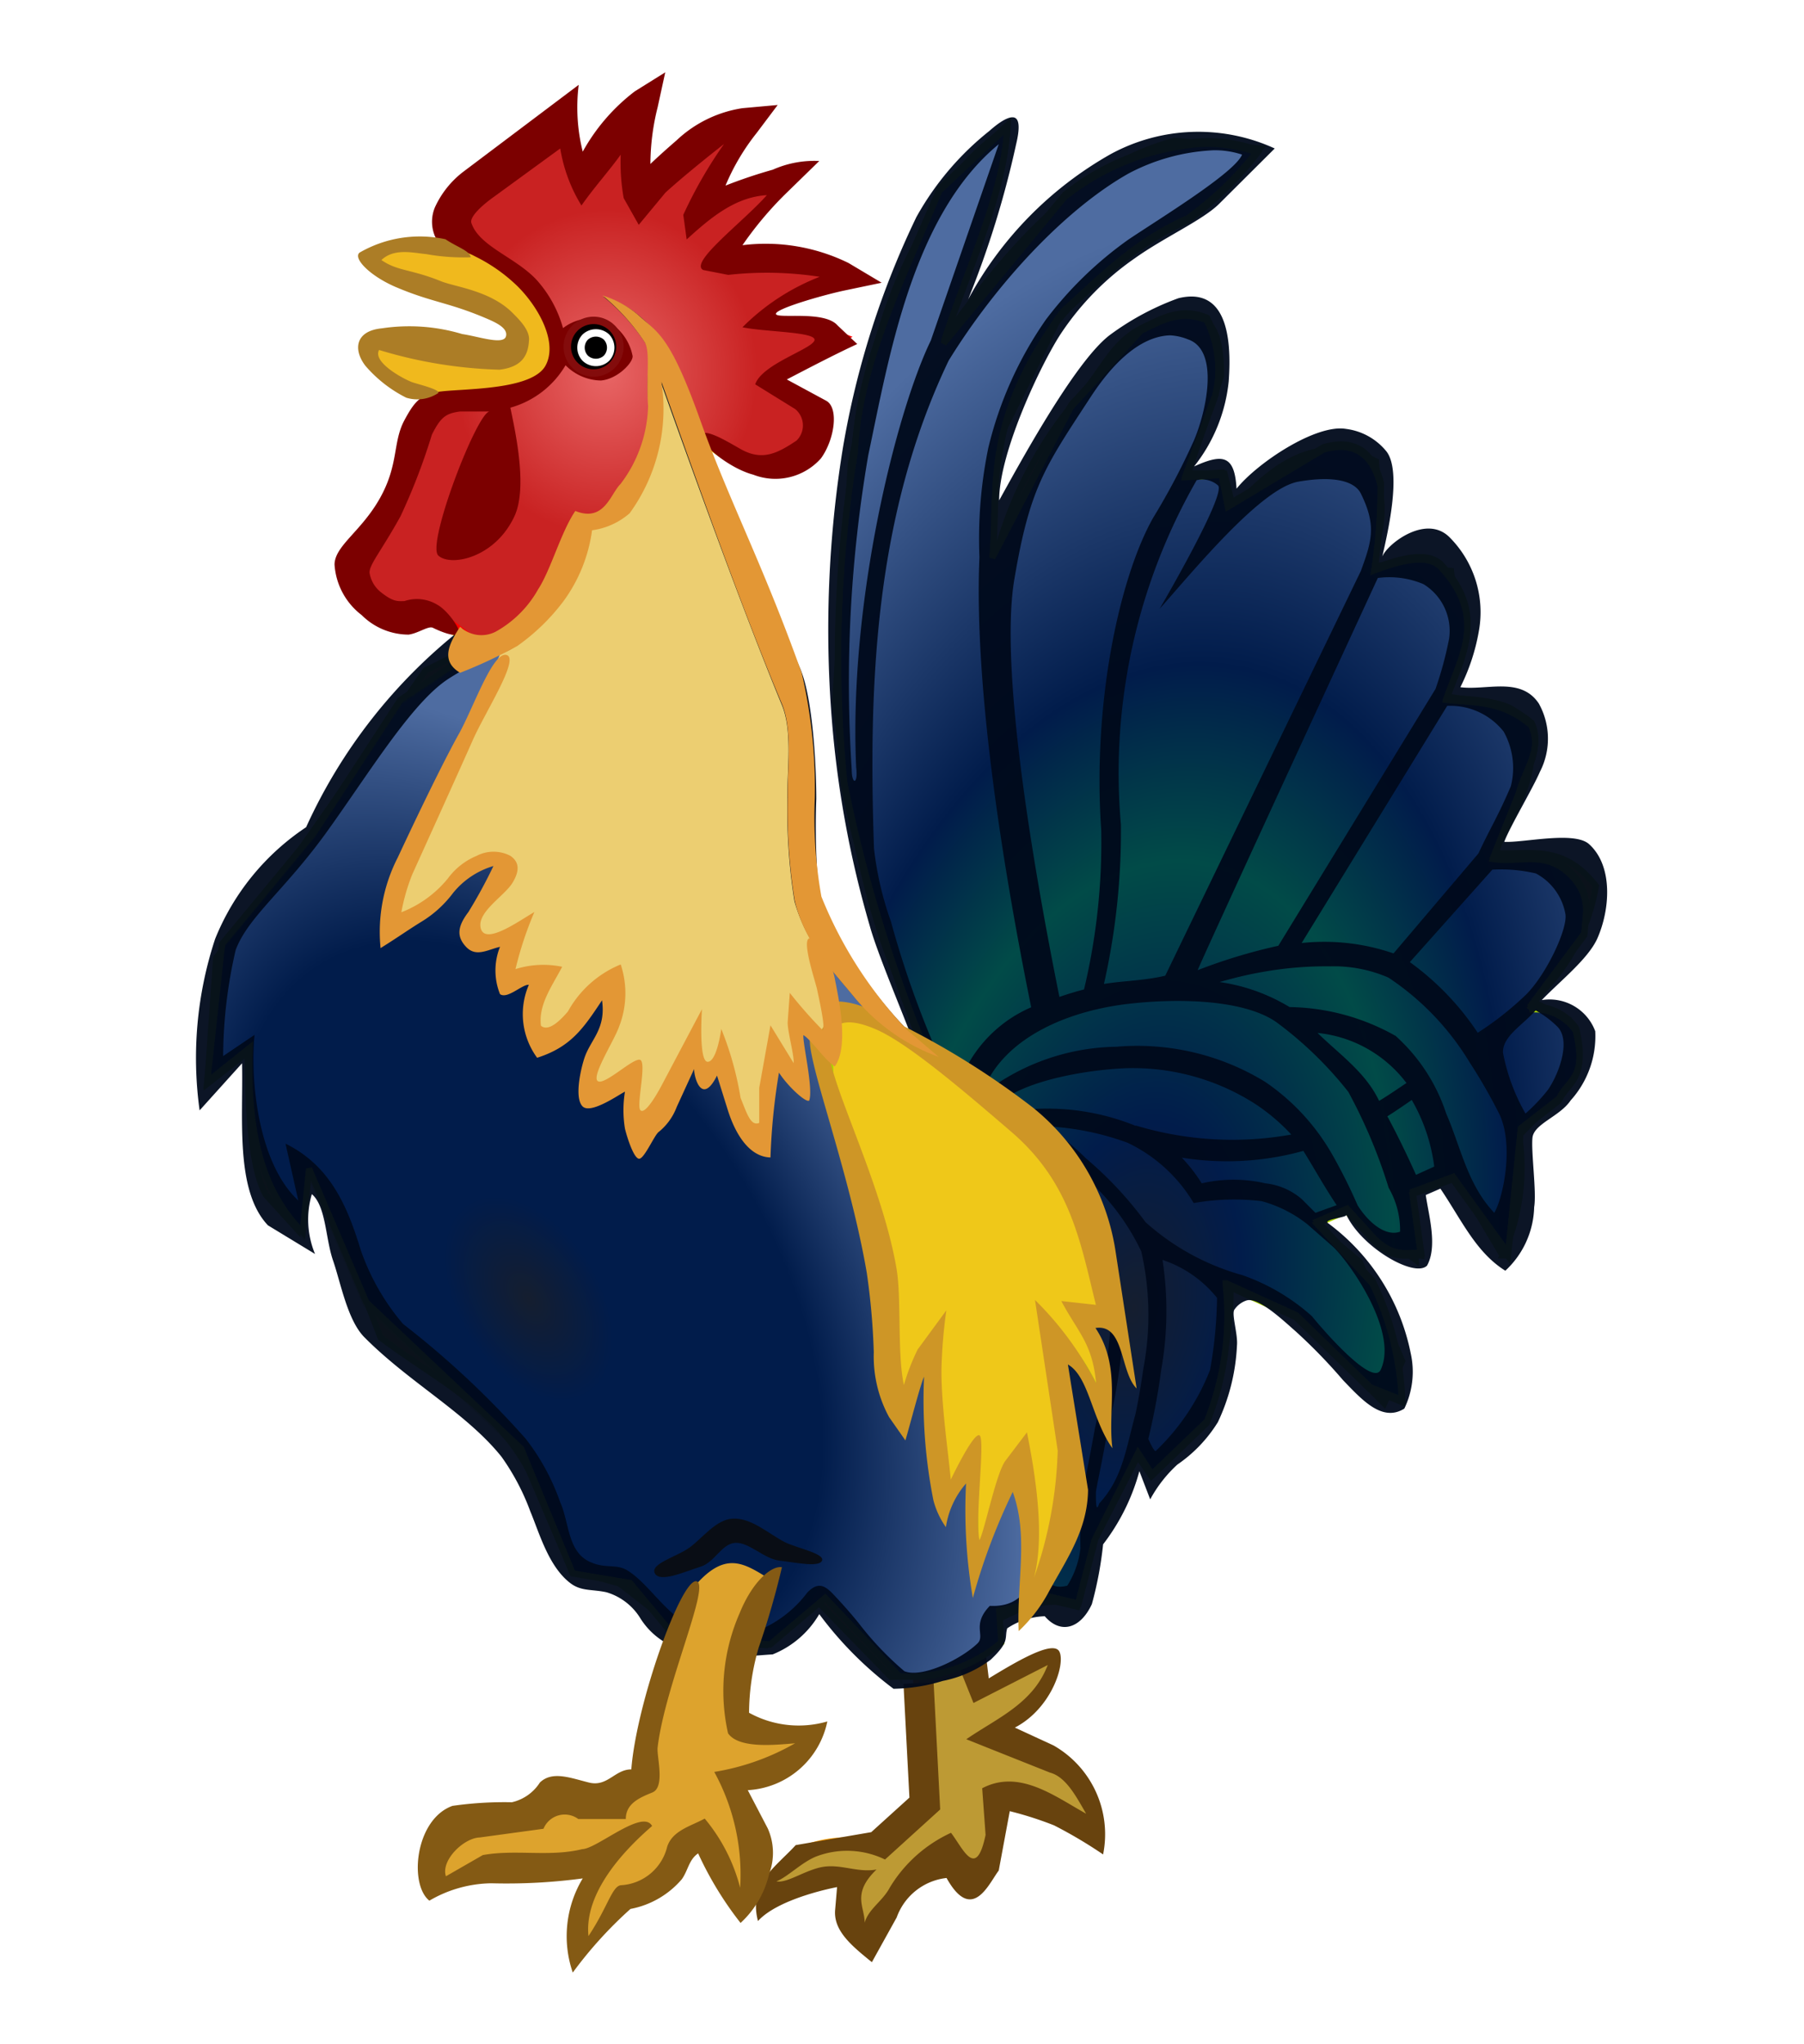 <svg id="svg2" xmlns="http://www.w3.org/2000/svg" xmlns:xlink="http://www.w3.org/1999/xlink" viewBox="0 0 85.04 96.38"><defs><style>.cls-1{fill:none;}.cls-2{fill:#bd9a34;stroke:#ff9d00;}.cls-10,.cls-11,.cls-16,.cls-17,.cls-2,.cls-4,.cls-5,.cls-6,.cls-7,.cls-8,.cls-9{stroke-width:0.29px;}.cls-3{fill:#68430e;}.cls-4{fill:#efc819;}.cls-4,.cls-5,.cls-6,.cls-7,.cls-8{stroke:#aad400;}.cls-5{fill:url(#radial-gradient);}.cls-6{fill:url(#radial-gradient-2);}.cls-7{fill:url(#pattern6712);}.cls-8{opacity:0.3;fill:url(#pattern6520);}.cls-11,.cls-8{isolation:isolate;}.cls-16,.cls-9{fill:#fff;}.cls-9{stroke:#fc0;}.cls-10,.cls-11{stroke:red;}.cls-10{fill:url(#radial-gradient-3);}.cls-11{opacity:0.3;fill:url(#pattern6616);}.cls-12{fill:#ecce71;}.cls-13{fill:#000a1c;fill-opacity:0.95;}.cls-14{fill:#ce9626;}.cls-15{fill:#dda32d;}.cls-16{stroke:#f60;}.cls-17{fill:#f0b91d;stroke:#8a0;}.cls-18{fill:#7c0000;}.cls-19{fill:#ac7d26;}.cls-20{stroke:#830c0c;stroke-width:0.35px;}.cls-20,.cls-21{stroke-linecap:round;stroke-linejoin:round;}.cls-21{stroke:#fff;stroke-width:0.35px;}.cls-22{fill:#845a14;}.cls-23{fill:#090d15;}.cls-24{fill:#e39735;}</style><radialGradient id="radial-gradient" cx="76.44" cy="209.25" r="22.18" gradientTransform="matrix(1.3, 0.2, 0.35, -2.31, -119.16, 529.76)" gradientUnits="userSpaceOnUse"><stop offset="0" stop-color="#151e2f"/><stop offset="0.17" stop-color="#011c4b"/><stop offset="0.41" stop-color="#014b48"/><stop offset="0.59" stop-color="#011c4b"/><stop offset="1" stop-color="#4e6ca1"/></radialGradient><radialGradient id="radial-gradient-2" cx="-17.5" cy="-24.85" r="24.39" gradientTransform="matrix(0.68, -0.42, -0.68, -1.09, 19.91, 26.77)" gradientUnits="userSpaceOnUse"><stop offset="0" stop-color="#151e2f"/><stop offset="0.17" stop-color="#011c4b"/><stop offset="0.59" stop-color="#011c4b"/><stop offset="1" stop-color="#4e6ca1"/></radialGradient><pattern id="pattern6712" data-name="pattern6712" width="85.04" height="96.38" patternTransform="matrix(0.69, 0, 0, -0.77, 26.21, 619.7)" patternUnits="userSpaceOnUse" viewBox="0 0 85.04 96.38"><rect class="cls-1" width="85.04" height="96.38"/></pattern><pattern id="pattern6520" data-name="pattern6520" width="85.04" height="96.38" patternTransform="matrix(0.87, 0, 0, -0.87, 2.73, 671.86)" patternUnits="userSpaceOnUse" viewBox="0 0 85.04 96.38"><rect class="cls-1" width="85.04" height="96.38"/></pattern><radialGradient id="radial-gradient-3" cx="228.14" cy="30.09" r="15.1" gradientTransform="matrix(0.8, 0, 0, -0.86, -153.94, 43.42)" gradientUnits="userSpaceOnUse"><stop offset="0" stop-color="#e86666"/><stop offset="0.59" stop-color="#c92222"/><stop offset="1" stop-color="#c92222"/></radialGradient><pattern id="pattern6616" data-name="pattern6616" width="85.04" height="96.38" patternTransform="matrix(0.32, 0, 0, -0.33, 18.83, 616.8)" patternUnits="userSpaceOnUse" viewBox="0 0 85.04 96.38"><rect class="cls-1" width="85.04" height="96.38"/></pattern></defs><title>rooster-07</title><g id="layer1"><path id="path5029" class="cls-2" d="M43.19,79.13,43.33,85l-1.77,2a5.78,5.78,0,0,0-4,.28c-.81.67-1.66,1.34-1.56,2.19a7,7,0,0,1,4.18-1.06c-.62,1.58,0,2.33.49,3.19a10.14,10.14,0,0,1,3.68-4.32l1.27,1.56.92-1.06a8.87,8.87,0,0,0,.35-3.18c1.44-.12,3,.84,4.67,1.83.6-.63-.33-1.77-.78-2.75l-4.1-1.91,1.77-1.2c1-.88,1.46-1.75,1.13-2.62L46,79.63l-.14-1.42Z"/><path id="path5021" class="cls-3" d="M46.61,79.13l-.15-1.23-1.32.52.75,1.87,3.5-1.79C48.69,80.33,47,81,45.55,82l3.94,1.57c.75.2,1.22,1.09,1.71,1.94-1.48-.82-3.15-2.12-4.9-1.2l.16,2.2c-.45,2.15-1.06.64-1.63-.1A6.57,6.57,0,0,0,41.94,89c-.34.64-1,1-1.18,1.65,0-.77-.62-1.37.56-2.51-.87.16-1.64-.25-2.48-.13s-1.72.79-2.24.69c.55-.22,1.22-.93,1.92-1.19a4.09,4.09,0,0,1,3.2.16l2.6-2.36-.31-6-1.42.08.28,5.36-1.8,1.63-3.56.61c-.91,1-2.24,1.81-1.78,3.58,1-1.1,3.73-1.6,3.73-1.6l-.09,1.05c-.1,1,.77,1.71,1.73,2.49l1.17-2.11a2.83,2.83,0,0,1,2.35-1.86c1.21,2.17,2,.25,2.46-.35l.52-2.8a16.62,16.62,0,0,1,2.09.67A21.58,21.58,0,0,1,52,87.43a4.82,4.82,0,0,0-2.34-5.14l-1.82-.84c1.73-.9,2.39-3,2.1-3.58S47.83,78.39,46.61,79.13Z"/><path id="path5025" class="cls-4" d="M30.74,16.48c.48,2.93-.23,3.5-.42,5.09-.53,1.55-1.21,2.91-3,3L25.3,29l-5.24,2.61L14.19,40l-4,5.16-.42,5.94,1.91-1.49c0,3.38.25,5.61.85,6.72L14.05,58l.43-2.83a5.52,5.52,0,0,1,1.91,3.89l1.55,4c2.48,1.89,5.38,3.19,7,6.29l2,4.67,2.27.64,3.53,2.75,3.39.15,2.34-2.13L42,79.06,44,79c2.35-.69,3.46-1.55,3-2.62,2.27-1.2,2.6-.73,3.68-.92l.78-3.18,2.19-3.89.85.92,2.4-3A13.57,13.57,0,0,0,58,60.53,6.48,6.48,0,0,1,61.15,62l4.1,4.17.85-2-2-4.67-2.27-1.91L63.62,57l3.11,2.4-.21-3.6,2.12-.29,2.19,3.68a10,10,0,0,0,.78-5.66L74,51.06l-.07-3-1.7-.85a9.41,9.41,0,0,0,3-5.44c-1.6-2.06-3.21-1.42-4.81-1.56.87-1.8,2.08-3.54,1.7-5.52s-2.57-1.47-4-1.9c1.1-1.65.49-3.85.28-5.87l-3.82-.29c1-2.79.34-3.44.28-4.88-2.68-1.36-4.78.07-6.71,2.27l-.43-1.7H56l1.56-4.6c0-2.42-.69-2.89-1.63-2.68-3.22,0-3.62,2.12-4.95,3.53a19,19,0,0,0-4,7.5c-.3-.77-.46-1.94.36-5.87l2.47-5a22.25,22.25,0,0,1,6.79-5.59L59.38,7l-4-.36c-4.3,1.1-7.71,4.87-10.89,9.34l2.9-9.9a11.5,11.5,0,0,0-4.1,5.23c-2,3.64-2.45,7.07-3.18,10.54L39.37,33.1c.61,5.11,1.49,9.73,3,13.15l1.13,3.25-3.32-3a8.44,8.44,0,0,1-2.41-5.23V33.81Z"/><path id="path6620-0" class="cls-5" d="M43.48,49.27A67.53,67.53,0,0,1,39.78,37a60.52,60.52,0,0,1,.5-15.6c.2-4.23,2.29-8.3,4-12.4l3.2-3c-.14,3.19-1.89,6.77-3,10.2l5.7-6.9a11.56,11.56,0,0,1,5.5-2.4,6.72,6.72,0,0,1,3.6.3,15.46,15.46,0,0,1-3.3,3.2c-2.63,1.18-4.15,2.84-5.9,4.4-3.8,5.28-3,8.09-3.3,11.5l3.7-7.1,3.3-3.6c1-.5,1.89-1,3.1-.5a5.24,5.24,0,0,1,.4,3.6l-1.4,3.8,1.7-.1.3,1.5,4.5-2.7c1.34-.38,2.3.08,2.7,1.7a25.46,25.46,0,0,1-.3,4c1.3-.49,2.47-.77,3.1-.2,2.26,2.38,1,4.3.3,6.3,1.31.15,2.58,0,4,1.2.55,1.21-.31,2.21-.6,3.3l-1.2,3c1.27.22,2.54-.5,3.8.9.86,1,.53,1.83.5,2.7l-2.6,3.5a2.36,2.36,0,0,1,2.2,1c.56,2.34-.39,2.41-.8,3.3l-1.8,1.4-.6,5.9-2.6-3.6-1.9.7.4,2.9c-.75-.08-1.37.32-2.5-1l-1-1.1-1.4.6,2.6,2.8a13.86,13.86,0,0,1,1.4,5.6l-1.5-.6-3.5-3.4-3.3-1.5a13.51,13.51,0,0,1-.9,6.5l-2.6,2.5-.65-.95-2.05,4-.8,3.1-2.1-.5,1.7-3.9a30.49,30.49,0,0,0-.8-8.2c.9.28,1.8,2,2.3,3.15.35-1.13.25-2-.85-4.25a10.21,10.21,0,0,0,1.45-.3l-2.1-6.7Z"/><path id="path5039-8" class="cls-6" d="M23.47,29.93,18.87,33l-4.1,6.3-4.3,5.2L9.77,51l2-1.6c-.18,4.85,1,7.16,2.5,8.7l.3-3,2.7,6.3,7.3,6.9L27,74.18l2.7.45,2,2.4,4.6.5,2.6-2.2,3.5,3.7a6.69,6.69,0,0,0,4.8-1.6l-.1-1.5,1.35-.3c0-2.23.4-4.46-.35-6.7L46,73.78l-.1-5.1-1.3,2.15-.6-7.3-1.6,3-1.3-9.7c-.78-1.82-1.94-4.11-2-6,.16-.66-.26-2.33.32-2.94.26-.26,1.48.16,1.92.13L39,45c-.12,1.29.83,3.54-.14,4.46l-1.35-1.7.4,3.3-1.4-1.4-.7,4.4c-1.06-.89-1.31-2.46-1.6-4-.8.61-1.24-.05-1.8-.3l-2.3,3.9-.3-2.9-1.9,1,.3-2.2c1.33-2.12.66-2.44.8-3.5a12,12,0,0,1-3.3,3.1c-.71-.71-.36-2,.1-3.4l-1.7.5.1-2.3c-.67.41-1.33.72-2,.2a6.87,6.87,0,0,1,1.9-3.3l-.9-.6c-1.94,1.6-3.9,3.21-4.8,3.5a14.86,14.86,0,0,1,1.7-5l3.7-7.7Z"/><path id="path6620" class="cls-7" d="M43.5,49.18a67,67,0,0,1-3.7-12.3,60.52,60.52,0,0,1,.5-15.6c.2-4.23,2.28-8.3,4-12.4l3.2-3c-.15,3.19-1.9,6.77-3,10.2l5.7-6.9a11.46,11.46,0,0,1,5.5-2.4,6.73,6.73,0,0,1,3.6.3,15.94,15.94,0,0,1-3.3,3.2c-2.63,1.18-4.15,2.84-5.9,4.4-3.81,5.28-3,8.09-3.3,11.5l3.7-7.1,3.3-3.6c1-.5,1.89-1,3.1-.5a5.24,5.24,0,0,1,.4,3.6l-1.4,3.8,1.7-.1.3,1.5,4.5-2.7c1.34-.38,2.29.08,2.7,1.7a28.19,28.19,0,0,1-.3,4c1.3-.49,2.46-.77,3.1-.2,2.25,2.38,1,4.3.3,6.3,1.3.15,2.57,0,4,1.2.55,1.2-.32,2.21-.6,3.3l-1.2,3c1.27.22,2.53-.5,3.8.9.85,1,.52,1.82.5,2.7l-2.6,3.5a2.34,2.34,0,0,1,2.2,1c.56,2.34-.39,2.41-.8,3.3l-1.8,1.4-.6,5.9-2.6-3.6-1.9.7.4,2.9c-.76-.08-1.37.32-2.5-1l-1-1.1-1.4.6,2.6,2.8A13.82,13.82,0,0,1,66.1,66l-1.5-.6L61.1,62l-3.3-1.5a13.77,13.77,0,0,1-.9,6.5l-2.6,2.5-.65-1-2,4-.8,3.1-2.1-.5,1.7-3.9a31.33,31.33,0,0,0-.8-8.2c.9.28,1.8,1.94,2.3,3.15.34-1.13.24-2-.85-4.25a12,12,0,0,0,1.45-.3L50.4,55Z"/><path id="path5039" class="cls-8" d="M23.45,30l-4.6,3.1-4.1,6.3-4.3,5.2-.7,6.5,2-1.6c-.18,4.85,1,7.16,2.5,8.7l.3-3,2.7,6.3,7.3,6.9L27,74.21l2.7.45,2,2.4,4.6.5,2.6-2.2,3.5,3.7a6.79,6.79,0,0,0,4.8-1.6l-.1-1.5,1.35-.3c0-2.24.4-4.47-.35-6.7L46,73.81l-.1-5.1-1.3,2.15-.6-7.3-1.6,3-1.3-9.7-2.5-8-1.1-1.1.4,3.3-1.4-1.4-.7,4.4c-1.07-.89-1.31-2.46-1.6-4-.8.61-1.24-.06-1.8-.3l-2.3,3.9-.3-2.9-1.9,1,.3-2.2c1.33-2.13.65-2.45.8-3.5a12.35,12.35,0,0,1-3.3,3.1c-.72-.72-.37-2,.1-3.4l-1.7.5.1-2.3c-.67.4-1.34.71-2,.2a6.87,6.87,0,0,1,1.9-3.3l-.9-.6c-1.94,1.59-3.9,3.2-4.8,3.5a14.79,14.79,0,0,1,1.7-5l3.7-7.7Z"/><path id="path5031" class="cls-9" d="M20.49,19c-1.19,2.77-1.82,6-4,7.92.44,1.39,1.13,2.3,2.33,2.19a4.67,4.67,0,0,1,3.47,1.41c.87.23,1.74-.44,2.61-1.13.84-1.45,2.17-1.68,2.34-4.81a1.69,1.69,0,0,0,1.9-.85,8.09,8.09,0,0,0,1.7-4.45,16.3,16.3,0,0,0-.14-3l1.77,4.1c1.13.63,2.06,1.8,3.89,1.91,1.06-.53,2.51-.56,2.33-2.69L36.33,18l3.32-2a14.36,14.36,0,0,0-4.1-.78,13.59,13.59,0,0,1,4.38-2.34,9.61,9.61,0,0,0-5.94-.7c1.09-1.35,1.27-1.34,3.26-4L33,9.76l2-4.24L30.39,9.2,30,5.52,27.28,8.14,26.57,5.8,21.2,9.55l.35,1.35,3.6,2.68a13,13,0,0,1,1.35,2.83A2.55,2.55,0,0,1,24,18.6Z"/><path id="path6524-5" class="cls-10" d="M20.34,19l-1.6,4.55L16.64,27,18.79,29l1.6-.3,2.25,1.7,2.2-.95c1.38-1.24,1.94-3.17,2.55-5.05.68.32,1.36-.26,2.05-.7a16.59,16.59,0,0,0,1.5-4l-.05-3.8,1.75,4.6,1.2.25,2,1.25,2.1-.7.6-2.2-2.2-1.35,3.5-1.85-2.1-.8-2.1-.05a9.09,9.09,0,0,1,4.55-2.2c-1.95-.57-3.88-1.24-5.95-.9l3.2-3.7L33,9.63l2.3-4c-2.53.5-3.67,2.1-5.05,3.5V5l-2.75,3.3-1.25-2.7-5.1,4.55,1.9,1.75a5.61,5.61,0,0,1,2.7,2.2l.65,2.55a2.79,2.79,0,0,1-2,1.95Z"/><path id="path6524" class="cls-11" d="M20.25,19.23l-1.6,4.55-2.1,3.4,2.15,2.05,1.6-.3,2.25,1.7,2.2-.95c1.38-1.24,1.94-3.16,2.55-5.05.68.32,1.36-.26,2.05-.7a16.43,16.43,0,0,0,1.5-4l-.05-3.8,1.75,4.6,1.2.25,2,1.25,2.1-.7.6-2.2L36.25,18l3.5-1.85-2.1-.8-2.1-.05a9.09,9.09,0,0,1,4.55-2.2c-2-.57-3.88-1.23-6-.9l3.2-3.7L33,9.83l2.3-4c-2.53.51-3.66,2.1-5.05,3.5V5.18l-2.75,3.3L26.2,5.78l-5.1,4.55L23,12.08a5.61,5.61,0,0,1,2.7,2.2l.65,2.55a2.74,2.74,0,0,1-2,2Z"/><path id="path6522" class="cls-12" d="M27.28,24.54c-.74,1.77-.43,2.93-3.61,6.08-1.88,4.45-4.27,8.51-5.3,13.05l2.12-1.24,2.33-2c.79.13,1.54.28.85,1.06l-1.49,2.12.5.92,1.63-.42L24,46.39l1.77-.49a2.88,2.88,0,0,0-.21,3.21c1.08,0,2.29-1.69,3.46-2.86-.12.92.07,1.84-.56,2.76l-.71,2.4a2.28,2.28,0,0,0,2.12-.7c0,.89-.43,2.23.28,2.54.95-.38,1.76-2.5,2.62-3.89l.43,1.27,1-.63c.24,1.41.21,2.92,1.62,3.89a23.16,23.16,0,0,0,.71-4.32l1.34,1.63-.35-3.68,1.7,2.2c.41-2.27-.65-4.4-1.07-6.58l-.56-9.83L30.81,16v3.18A11.63,11.63,0,0,1,29.75,23,2.26,2.26,0,0,1,27.28,24.54Z"/><path id="path4239" class="cls-13" d="M47.73,5.53c-.22,0-.57.18-1.1.65a13.66,13.66,0,0,0-3.43,4.05,40.58,40.58,0,0,0-3.47,10.91,53.52,53.52,0,0,0-.5,13A48.3,48.3,0,0,0,41,43.65c.33,1.2,1.35,3.62,1.88,5-1.4-1.32-3.86-4.68-4.26-6.3a35.56,35.56,0,0,1-.14-4.69c0-1.62-.17-4.77-.76-6.14-2.16-5.06-3.53-7.51-5.42-13.14l0,.06c-.71-2.12-1.18-2.68-2-3.4a4.57,4.57,0,0,0-1.86-1.06,9.84,9.84,0,0,1,2,2.22c.26.46,0,1.67.14,3a6.27,6.27,0,0,1-1.3,3.66c-.48.48-.76,1.83-2.13,1.28-.68,1-1.15,2.77-1.75,3.69a5.24,5.24,0,0,1-2,2,1.35,1.35,0,0,1-1.61-.2A25.09,25.09,0,0,0,14.43,39a11.47,11.47,0,0,0-4.29,5.27,17.91,17.91,0,0,0-.73,8.08l2-2.22c.06,2.62-.33,6,1.22,7.64l2.22,1.35a4.24,4.24,0,0,1-.15-2.82c.67.57.64,2.09,1,3.13s.68,2.82,1.48,3.62c2.11,2.13,4.79,3.55,6.46,5.63A10.92,10.92,0,0,1,25,71.26c.42,1,.86,2.61,1.9,3.39.51.38,1,.27,1.69.42a2.81,2.81,0,0,1,1.61,1.25C31.69,78.64,35,78.07,36.42,78a4.46,4.46,0,0,0,2.2-1.9,17.17,17.17,0,0,0,3.5,3.52,8.25,8.25,0,0,0,2.32-.37,5.59,5.59,0,0,0,2.26-1c.92-.87.64-1,.78-1.48a3.39,3.39,0,0,1,1.77-.57c.73.85,1.67.61,2.22-.57A17.55,17.55,0,0,0,52,72.81a9.9,9.9,0,0,0,1.71-3.45l.51,1.33a6.29,6.29,0,0,1,1.28-1.64,6.7,6.7,0,0,0,1.91-2,9.46,9.46,0,0,0,.9-3.61c.05-.52-.25-1.44-.13-1.68a1.1,1.1,0,0,1,.59-.45c.57-.16,1.78,1,2.32,1.47a25.57,25.57,0,0,1,2.22,2.29h0l0,0c.88.91,1.84,2,2.89,1.34a4,4,0,0,0,.3-2.61,10.09,10.09,0,0,0-3.92-6.15c-.13-.19,1-.25.88-.39.71,1.54,3.21,3,3.81,2.41.51-.92.07-2.4-.06-3.33l.69-.3c1,1.48,1.67,3,3.06,3.87a4.23,4.23,0,0,0,1.36-3c.12-.7-.15-2.61-.08-3.27s1.29-1,1.8-1.76a4.52,4.52,0,0,0,1.16-3.26,2.3,2.3,0,0,0-2.52-1.47c.83-.87,2.19-1.94,2.62-2.91.6-1.36.75-3.41-.39-4.44-.69-.63-3.1-.06-4-.11.26-.7,1.33-2.49,1.68-3.3a3.41,3.41,0,0,0-.05-3.22c-.85-1.28-2.46-.61-3.7-.77a9.51,9.51,0,0,0,.87-2.63,5,5,0,0,0-1.36-4.42c-1.1-1.14-2.94.28-3.19.89.3-1.29.9-4,.21-4.94a2.92,2.92,0,0,0-1.93-1.08c-1.41-.23-4.16,1.59-5.15,2.82-.09-1.59-.65-1.66-2-1.05a7.7,7.7,0,0,0,1.63-4c.16-2.16-.14-4.47-2.37-3.93a12.69,12.69,0,0,0-3.24,1.74c-1.67,1.27-4.35,6.25-5.21,7.79,0-2.29,2-6.48,2.91-7.86a13.21,13.21,0,0,1,3.48-3.55c1.4-1,3.23-1.81,4-2.59L60.09,7a8.64,8.64,0,0,0-7.74.27,17.32,17.32,0,0,0-6.71,6.84A45.25,45.25,0,0,0,47.9,6.8C48.07,6.09,48.09,5.53,47.73,5.53ZM47.08,6.8l-3.2,9.25C42.26,19.39,40,28.37,40.36,36.18c.1.82-.21.83-.21.1a63.25,63.25,0,0,1,.78-14.82C41.89,16.93,43,10.15,47.08,6.8Zm10,.29a4,4,0,0,1,1.47.2c-.34.85-3.86,3-5.35,4a17.76,17.76,0,0,0-3.89,3.77,17.8,17.8,0,0,0-2.72,6.05,21.22,21.22,0,0,0-.42,5.16c-.27,6.2,1.16,14.91,2.44,21.22a6.25,6.25,0,0,0-3.18,3.08l1,.65c1-2.26,3.8-3.56,6.83-3.9,2.63-.29,5.6-.13,7,.94a17.67,17.67,0,0,1,3.3,3.22A24.6,24.6,0,0,1,65.46,56,4,4,0,0,1,66,58.07c-.7.25-1.51-.46-2-1.24a25.24,25.24,0,0,0-1.2-2.4A10.31,10.31,0,0,0,59.63,51a11.54,11.54,0,0,0-7-1.65,10.46,10.46,0,0,0-6,2l.63.54c.94-.79,3.33-1.39,5.65-1.52a10.68,10.68,0,0,1,6.25,1.67,9.16,9.16,0,0,1,1.71,1.45,15.75,15.75,0,0,1-7.31-.42l-.05,0a11.07,11.07,0,0,0-5.79-.68l.75.74c.33.48,1,1.82,1.69,3.28,1,2,2.18,4.27,2.22,5.79a34,34,0,0,1-.77,5.16c-.24,1.35-.44,2.28-.58,3.08A20.83,20.83,0,0,0,50.93,73a4.16,4.16,0,0,1-.62,1.76c-1,.25-.94-.57-1.35-.43-.53.36-.76,1.46-2.3,1.38-.87.9-.2,1.4-.58,1.77-.78.75-2.62,1.65-3.45,1.31a14.78,14.78,0,0,1-2.14-2.25c-.6-.75-1.28-1.45-1.28-1.45-.32-.31-.65-.54-1.16,0A5.5,5.5,0,0,1,36,76.76c-1.26.08-2,.72-3.7-.27-1-.55-1.81-1.9-2.74-2.46-.53-.31-1-.06-1.72-.38-1.09-.46-1-1.87-1.43-2.82a10.48,10.48,0,0,0-1.63-3A42.36,42.36,0,0,0,19,62.42,10.84,10.84,0,0,1,17,58.92c-.66-2.19-1.51-4-3.54-5l.6,2.68c-1.91-1.78-2.27-5.72-2.06-7.81l-1.48,1a22.49,22.49,0,0,1,.59-5c.58-1.56,2.32-2.82,4.31-5.59s4-6.08,5.71-7.19,2.44-1,3.22-1.58a9.41,9.41,0,0,0,2-2.13,7.71,7.71,0,0,0,1.41-3.41,3,3,0,0,0,1.63-.79A9.33,9.33,0,0,0,31,17.6c1.69,4.74,4,11.14,5.85,15.62.53,1.24.24,3.16.27,4.43a27.15,27.15,0,0,0,.33,4.84C38,44.43,39.1,45.61,40.27,47a9.38,9.38,0,0,0,4,2.84A45.59,45.59,0,0,1,42,43.45,15.26,15.26,0,0,1,41.2,40c-.26-7.59,0-15.64,3.52-23,2.25-3.65,5.5-7.14,8.48-8.82A9.45,9.45,0,0,1,57.11,7.09Zm-1.93,8.72A2.57,2.57,0,0,1,56,16c1.5.51.87,3.39.28,4.77a32.41,32.41,0,0,1-1.92,3.64c-1.56,2.76-2.87,8.65-2.45,14.71a29.82,29.82,0,0,1-.81,7.53c-.39.1-.78.22-1.16.35-1.32-6.57-2.82-15.62-2.12-19.71.72-4.26,1.42-5.25,3.5-8.43C51.77,18.17,53.26,15.85,55.18,15.81Zm9,7.46c.75,1.52.51,2.25,0,3.65L54.93,46c-1,.24-2,.24-2.89.39a32.69,32.69,0,0,0,.8-7.51c-.11-2.52,0,0,0,0s.44,5.52,0,0a27.73,27.73,0,0,1,3.57-16.24,1.12,1.12,0,0,1,1,.24c.45.37-2.75,5.83-2.75,5.83,1.62-1.82,4.78-5.69,6.54-6S63.88,22.72,64.15,23.27Zm2.95,4.27a2.58,2.58,0,0,1,1.21,2.57,16.92,16.92,0,0,1-.64,2.37L60.26,44.59a25.8,25.8,0,0,0-3.8,1.15c-.05,0,8.49-18.49,8.49-18.49A4.12,4.12,0,0,1,67.1,27.54Zm1.12,5.74a3.2,3.2,0,0,1,2.66,1.21,3.51,3.51,0,0,1,.34,2.58c-.63,1.47-.91,1.85-1.53,3.17l-4,4.71a10,10,0,0,0-4.33-.49Zm4.18,7.9a2.7,2.7,0,0,1,1.39,1.9c.13.68-.88,2.84-1.85,3.81a14.76,14.76,0,0,1-2.28,1.8,12.92,12.92,0,0,0-3.2-3.33L70.35,41A7.3,7.3,0,0,1,72.4,41.18Zm-9.69,4.38a6.46,6.46,0,0,1,2.74.53,12.66,12.66,0,0,1,3.83,4,25.26,25.26,0,0,1,1.34,2.32c.8,1.49.23,4.09-.18,4.77-1.27-1.33-1.59-3.14-2.27-4.69a8.45,8.45,0,0,0-2.38-3.65,10.45,10.45,0,0,0-5-1.36,8.73,8.73,0,0,0-3.3-1.18c.6-.17,1.25-.34,2-.47A16.88,16.88,0,0,1,62.71,45.56Zm9.68,2.08a4.56,4.56,0,0,1,1,.74c.69.64.11,2.23-.42,3a8.32,8.32,0,0,1-1.06,1.12,9.3,9.3,0,0,1-1.06-2.87C70.83,48.86,71.73,48.37,72.39,47.64ZM62.11,48.7a6,6,0,0,1,4.19,2.36c-.33.22-1,.68-1.29.84C64.37,50.55,63.14,49.71,62.11,48.7Zm4.44,3.16A8.39,8.39,0,0,1,67.61,55l-.86.39c-.2-.45-.73-1.61-1.35-2.76C65.71,52.44,66.23,52.08,66.55,51.86ZM49.44,53.11a12.75,12.75,0,0,1,3.72.77,7.27,7.27,0,0,1,3.11,2.84,11,11,0,0,1,3.2-.09,6,6,0,0,1,2.17,1.1l1.14,1c.67.56,3.19,4,2.3,5.86-.37.73-2.44-1.56-3.24-2.54a9.72,9.72,0,0,0-3.27-1.93A11.4,11.4,0,0,1,54,57.62a17.37,17.37,0,0,0-2.8-3C50.57,54,49.92,53.5,49.44,53.11Zm12,1.15c.52.84,1,1.71,1.57,2.56l-1,.36-.65-.65a3.13,3.13,0,0,0-1.71-.74,6.67,6.67,0,0,0-3,0,7.64,7.64,0,0,0-.94-1.21A13.45,13.45,0,0,0,61.44,54.26Zm-12.09-.43L51,55.37A10.83,10.83,0,0,1,53.8,59a13.53,13.53,0,0,1,.1,5.51c-.12.84-.25,1.58-.38,2.18-.45,1.63-.6,3-1.7,4.19-.15.45-.16,0-.16-.49,0-.19.25-1.22.53-2.84A30.36,30.36,0,0,0,53,62.3c-.05-1.83-1.09-4.23-2.11-6.23C50.63,55.64,49.56,54.22,49.35,53.83ZM54.8,59.4a5.53,5.53,0,0,1,2.57,1.79,20.37,20.37,0,0,1-.33,3.4,10.61,10.61,0,0,1-2.55,3.81c-.05.07-.2-.21-.36-.56a31.22,31.22,0,0,0,.61-3.26A15.84,15.84,0,0,0,54.8,59.4Z"/><path id="path4328" class="cls-14" d="M39.61,47.22c-.5,0-.64,1.13-.94,1.4s-.77-.35-.29,1.65,1.84,6,2.48,9.74a32.82,32.82,0,0,1,.33,3.74,6,6,0,0,0,.72,3.06l.77,1.1c.16-.52.72-2.69.88-3A24.23,24.23,0,0,0,44,70.73,3.87,3.87,0,0,0,44.59,72a4,4,0,0,1,.95-2.06,24.5,24.5,0,0,0,.32,5.4,29.08,29.08,0,0,1,1.88-5c.76,2.09.18,4.22.28,6.56a7.16,7.16,0,0,0,1.44-1.89c.86-1.56,1.81-2.91,1.83-4.77l-.95-5.91c1,.57,1.13,2.6,2.1,3.95-.24-1.81.44-3.81-.8-5.67,1.38-.21,1.15,2.07,1.94,2.85l-1-6.51a10.78,10.78,0,0,0-3.9-6.74,37.88,37.88,0,0,0-7.48-4.5A3.75,3.75,0,0,0,39.61,47.22Zm1.68,1.31c1.46.63,3.92,2.71,6.37,4.82,2.8,2.4,3.26,5.17,4,8.17l-1.63-.18c.78,1.47,1.47,2,1.64,3.87a15.26,15.26,0,0,0-2.88-3.92l1.07,7.1a19.62,19.62,0,0,1-1.12,6c.53-2,.07-4.86-.33-6.86l-1,1.32c-.45.56-1,3.35-1.24,3.76-.22-1.1.29-4.8,0-4.94s-1.35,2.09-1.35,2.09c-.13-1.38-.45-3.51-.44-5.18a23.85,23.85,0,0,1,.23-2.8l-1.35,1.84a10,10,0,0,0-.65,1.68c-.32-1.45-.11-4.15-.35-5.5-.66-3.87-3-8.45-3.16-10.07S39.83,47.9,41.29,48.53Z"/><path id="path5027" class="cls-15" d="M32.65,74.89c-1.57,3.48-2.57,6.62-2.26,9L28,84.93a2.92,2.92,0,0,0-3.32.78,4.49,4.49,0,0,0-3.75.63L20.49,89l3.11-.85,4.74-.35c-.79,1.52-1.77,3.12-.92,4.1a7.15,7.15,0,0,0,1.84-2.33c1.35-.13,2.63-.68,3.6-3l2,3.47,1-2.9-1.34-3.11c1.8-.25,3.29-.81,4-2.19a5.45,5.45,0,0,1-3.68-.43c-.51-2.31.53-4.62,1.49-6.93C35.06,73.69,34.18,73.05,32.65,74.89Z"/><path id="path5033" class="cls-16" d="M23.74,16.62,17.34,16l.14,1a6.51,6.51,0,0,0,3.36,1.8l3.43-.18a3.92,3.92,0,0,0,2.05-1.55c.14-2.12-.63-2.42-1.09-3.33a11.53,11.53,0,0,0-3.29-2.54l-3.82.39-.85.42c1.1,1.23,2.32,1.28,3.5,1.73a7.87,7.87,0,0,1,3.36,1.52C24.69,16,25,16.67,23.74,16.62Z"/><path id="path6618" class="cls-17" d="M22.3,11.36l-3.5.1c-.84.21-1.71.4-1.25,1l3.8,1.35c1.06.47,2.23.66,3,1.75L24,16.71l-6.3-.85c-.68.31-.48.75-.25,1.2a8.09,8.09,0,0,0,3.15,1.8l3.45-.3c.61-.2,1.21-.08,1.95-1l.15-2.25a5,5,0,0,0-2.2-2.7Z"/><path id="path4336" class="cls-18" d="M31.36,3.41l-1.44.9a9.14,9.14,0,0,0-2.45,2.84A8.62,8.62,0,0,1,27.28,4L21.85,8.09A4.4,4.4,0,0,0,20.5,9.78a1.76,1.76,0,0,0,0,1.35c.2.45,1.35.65,1.86.94a7.78,7.78,0,0,1,2.05,1.44c1,1,1.89,2.64,1.31,3.72s-3.34,1.09-4.66,1.2c-1.14.09-1.45.36-2,1.39s-.26,2.07-1.14,3.65-2.13,2.25-2.15,3.14A3.26,3.26,0,0,0,17.05,29a3.14,3.14,0,0,0,2.21.92c.46-.06.94-.43,1.15-.32.57.28,1.09.42,1.22.28s-.48-1.06-1-1.36a1.86,1.86,0,0,0-1.57-.18c-.3,0-.51.06-1.13-.44a1.46,1.46,0,0,1-.5-.84c-.09-.37.5-1,1.45-2.72a29.13,29.13,0,0,0,1.48-3.85c.41-.81.64-1,1.33-1.09.35,0,1,0,1.4,0-.57-.05-3,6.25-2.43,6.79s2.67.13,3.59-1.85c.65-1.39,0-4.16-.19-5.12a4.37,4.37,0,0,0,2.6-2,2.39,2.39,0,0,0,1.66.72c.79-.06,1.54-.86,1.5-1.16a2.39,2.39,0,0,0-1.22-1.65,2.2,2.2,0,0,0-2.06.34,5.66,5.66,0,0,0-1.25-2.28c-1-1.07-2.7-1.57-3.07-2.68-.09-.29.51-.84,1.09-1.25L26.41,7a7.38,7.38,0,0,0,1,2.69C28,8.84,28.76,8,29.26,7.29a9.65,9.65,0,0,0,.14,2.05l.71,1.26,1.26-1.52c1.1-1,2.76-2.29,2.76-2.29a20.88,20.88,0,0,0-1.92,3.34l.16,1.16c1.2-1.1,2.33-2,3.78-2.09-1.1,1.25-3.69,3.18-3,3.53l1.18.23a16.37,16.37,0,0,1,4.31.09A10.51,10.51,0,0,0,35,15.43c1.1.23,3.56.21,3.39.63s-2.47,1.11-2.79,2.06l1.89,1.17a1,1,0,0,1,.06,1.48c-.92.62-1.6.94-2.55.45-.38-.2-1.83-1.13-1.91-.69s1.32,1.56,2.42,1.85a2.87,2.87,0,0,0,3.19-.77c.64-.88.86-2.39.24-2.72l-1.85-1c1-.52,2.24-1.17,3.32-1.67l-.93-.88c-.62-.71-2.81-.3-2.9-.53s2.14-.88,3.21-1.11l1.77-.37L40,12.4A8.87,8.87,0,0,0,35,11.56a16.61,16.61,0,0,1,2-2.39l1.62-1.58A4.81,4.81,0,0,0,36.43,8a23.41,23.41,0,0,0-2.23.75,10.44,10.44,0,0,1,1.46-2.47l1-1.33L35,5.1a5.79,5.79,0,0,0-3.11,1.52c-.45.39-.83.73-1.23,1.11A11.13,11.13,0,0,1,31,5.06Z"/><path id="path4340" class="cls-19" d="M21,11.28a5.67,5.67,0,0,0-4.05.63c-.32.26.47,1.09,1.7,1.62,1.69.72,2.47.72,4.2,1.45.42.18,1.12.46,1,.88s-1.3,0-2.06-.11A8.68,8.68,0,0,0,18,15.48c-1.25.12-1.36,1-.78,1.76a6.2,6.2,0,0,0,1.93,1.51,1.78,1.78,0,0,0,1.51-.22c.09-.16-.86-.39-1.2-.5s-1.92-.93-1.59-1.53a21.4,21.4,0,0,0,5.68.93c1.14-.14,1.36-.76,1.39-1.44,0-.46-.46-.92-.77-1.23-1.05-1.06-2.71-1.23-3.38-1.5-1.43-.58-2.05-.47-2.81-1,.6-.57,1.48-.34,2.11-.28a9.9,9.9,0,0,0,2.1.15C22.13,11.81,21.56,11.66,21,11.28Z"/><path id="path4220" class="cls-20" d="M28.85,17.23a1.24,1.24,0,1,1,0-1.77,1.24,1.24,0,0,1,0,1.77Z"/><path id="path4220-6" class="cls-21" d="M28.59,16.89a.73.73,0,0,1-1,0,.72.72,0,0,1,0-1,.74.74,0,0,1,1,0A.73.73,0,0,1,28.59,16.89Z"/><path id="path5016" class="cls-22" d="M34.32,81.72c.51.73,2.19.55,3.16.47a11.32,11.32,0,0,1-3.81,1.35A10.06,10.06,0,0,1,34.89,89a8.3,8.3,0,0,0-1.67-3.26c-.66.36-1.52.56-1.77,1.33a2.38,2.38,0,0,1-2.15,1.81c-.44,0-.63,1-1.56,2.4-.17-1.64,1-3.46,3-5.19-.44-.83-2.61,1.08-3.29,1.09-1.54.38-3.15,0-4.69.28l-1.74,1c-.25-.75.84-1.81,1.6-1.83l3-.41a1.08,1.08,0,0,1,1.64-.46H29.5c0-.72.63-1,1.25-1.25s.2-1.71.25-2.12c.34-2.92,2.54-7.75,1.82-7.84S30,80.3,29.76,83.42c-.78,0-1.12.84-2,.62s-1.73-.56-2.31,0a2.13,2.13,0,0,1-1.32.93,17.27,17.27,0,0,0-2.8.17c-1.76.63-2.06,3.7-1.09,4.47a5.92,5.92,0,0,1,2.93-.82,26.89,26.89,0,0,0,4.3-.23A5.28,5.28,0,0,0,27,93a19.58,19.58,0,0,1,2.72-3,4.21,4.21,0,0,0,2.42-1.4c.3-.42.33-.92.77-1.22a16.25,16.25,0,0,0,2,3.28,4.53,4.53,0,0,0,1.35-2.32,2.82,2.82,0,0,0-.07-2.14l-.94-1.8A4.06,4.06,0,0,0,39,81.16a4.84,4.84,0,0,1-3.69-.41,11.19,11.19,0,0,1,.45-3.06,38.38,38.38,0,0,0,1.1-3.8c-.46-.09-1.37.62-2,2.18A9.12,9.12,0,0,0,34.32,81.72Z"/><path id="path5035" class="cls-23" d="M34.52,71.6c-.77.05-1.39.9-2,1.35s-1.89.77-1.65,1.23,1.45-.1,2.14-.31,1-1.09,1.65-1.13,1.36.76,2.09.84,1.86.33,2,0S37.61,73,37,72.71C36.21,72.3,35.41,71.54,34.52,71.6Z"/><path id="path4332" class="cls-24" d="M18.75,40.43a7.68,7.68,0,0,0-.81,4.27c.85-.53,1.24-.82,1.92-1.24a5.29,5.29,0,0,0,1.49-1.35,3.84,3.84,0,0,1,1.91-1.28A23,23,0,0,1,22.08,43c-.5.66-.58,1.14-.11,1.64s1,.14,1.6,0a3,3,0,0,0,0,2.23c.35.25,1.05-.47,1.36-.44a3.48,3.48,0,0,0,.39,3.44c1.6-.51,2.19-1.4,3.06-2.71.19,1.35-.52,1.83-.82,2.69-.19.56-.49,1.91-.1,2.31s1.78-.6,2-.69a5.37,5.37,0,0,0,0,1.74c.1.42.43,1.45.68,1.42s.72-1.14.92-1.27a2.76,2.76,0,0,0,.84-1.17l.82-1.79c0,.42.37,1.73,1.08.31l.52,1.66c.32,1,.95,2.17,2,2.2a30.27,30.27,0,0,1,.4-4c.44.68,1.31,1.46,1.43,1.31.19-.59-.31-2.66-.28-3.08.37.22,1,1.17,1.48,1.48.69-.94.18-3.22,0-4.15s-.83-2-1.2-1.89.3,2.07.37,2.42.41,1.82.26,1.91a21.12,21.12,0,0,1-1.55-1.76l-.1,1.4c0,.45.32,1.58.28,1.91l-1.09-1.78-.53,2.95c0,.17,0,1.5,0,1.65-.4.17-.58-.44-.88-1.18A15.09,15.09,0,0,0,34,48.51s-.2,1.55-.64,1.55-.27-2.48-.27-2.48l-1.91,3.61c-.33.62-.82,1.38-1,1.14s.31-2.23,0-2.36-1.68,1.22-2,1,.78-1.92,1-2.56a4.31,4.31,0,0,0,.08-2.94,5,5,0,0,0-2.49,2.22c-.26.3-.88,1-1.27.67-.13-1,.54-1.89,1-2.78a4.38,4.38,0,0,0-2.2.11A16.62,16.62,0,0,1,25.19,43c-.69.39-2.4,1.65-2.54.7-.11-.74,1.14-1.47,1.51-2.08s.29-1-.1-1.27a1.72,1.72,0,0,0-1.59,0,3.21,3.21,0,0,0-1.36,1.07,5.3,5.3,0,0,1-2.19,1.59,9.15,9.15,0,0,1,.52-1.8S21.35,37,22.24,35c.58-1.36,2.28-3.94,1.64-4.12s-1.53,2.4-2.21,3.65C20.61,36.42,18.75,40.43,18.75,40.43Z"/><path id="path4239-0" class="cls-24" d="M42.81,48.6a19.74,19.74,0,0,1-4.09-6.33,21.44,21.44,0,0,1-.31-4.66,24,24,0,0,0-.62-5.89c-1.85-5.18-3.42-8.1-4.78-11.91s-1.94-4.1-2.76-4.81a4.71,4.71,0,0,0-1.85-1.07,9.81,9.81,0,0,1,2,2.22c.26.46.05,1.67.15,3a6.33,6.33,0,0,1-1.3,3.67c-.48.47-.76,1.82-2.13,1.27-.68,1-1.15,2.77-1.75,3.69a5.18,5.18,0,0,1-2,2,1.47,1.47,0,0,1-1.68-.23c-.55.83-.92,1.62,0,2.17a22.64,22.64,0,0,0,2.69-1.26,9.76,9.76,0,0,0,2.17-2.1A7.31,7.31,0,0,0,27.91,25a3.37,3.37,0,0,0,1.77-.8,8.39,8.39,0,0,0,1.5-6.2c1.69,4.74,3.8,10.71,5.68,15.19.52,1.25.24,3.16.27,4.43a27.08,27.08,0,0,0,.33,4.84c.47,1.94,1.62,3.12,2.79,4.53a9.25,9.25,0,0,0,4,2.84Z"/></g></svg>